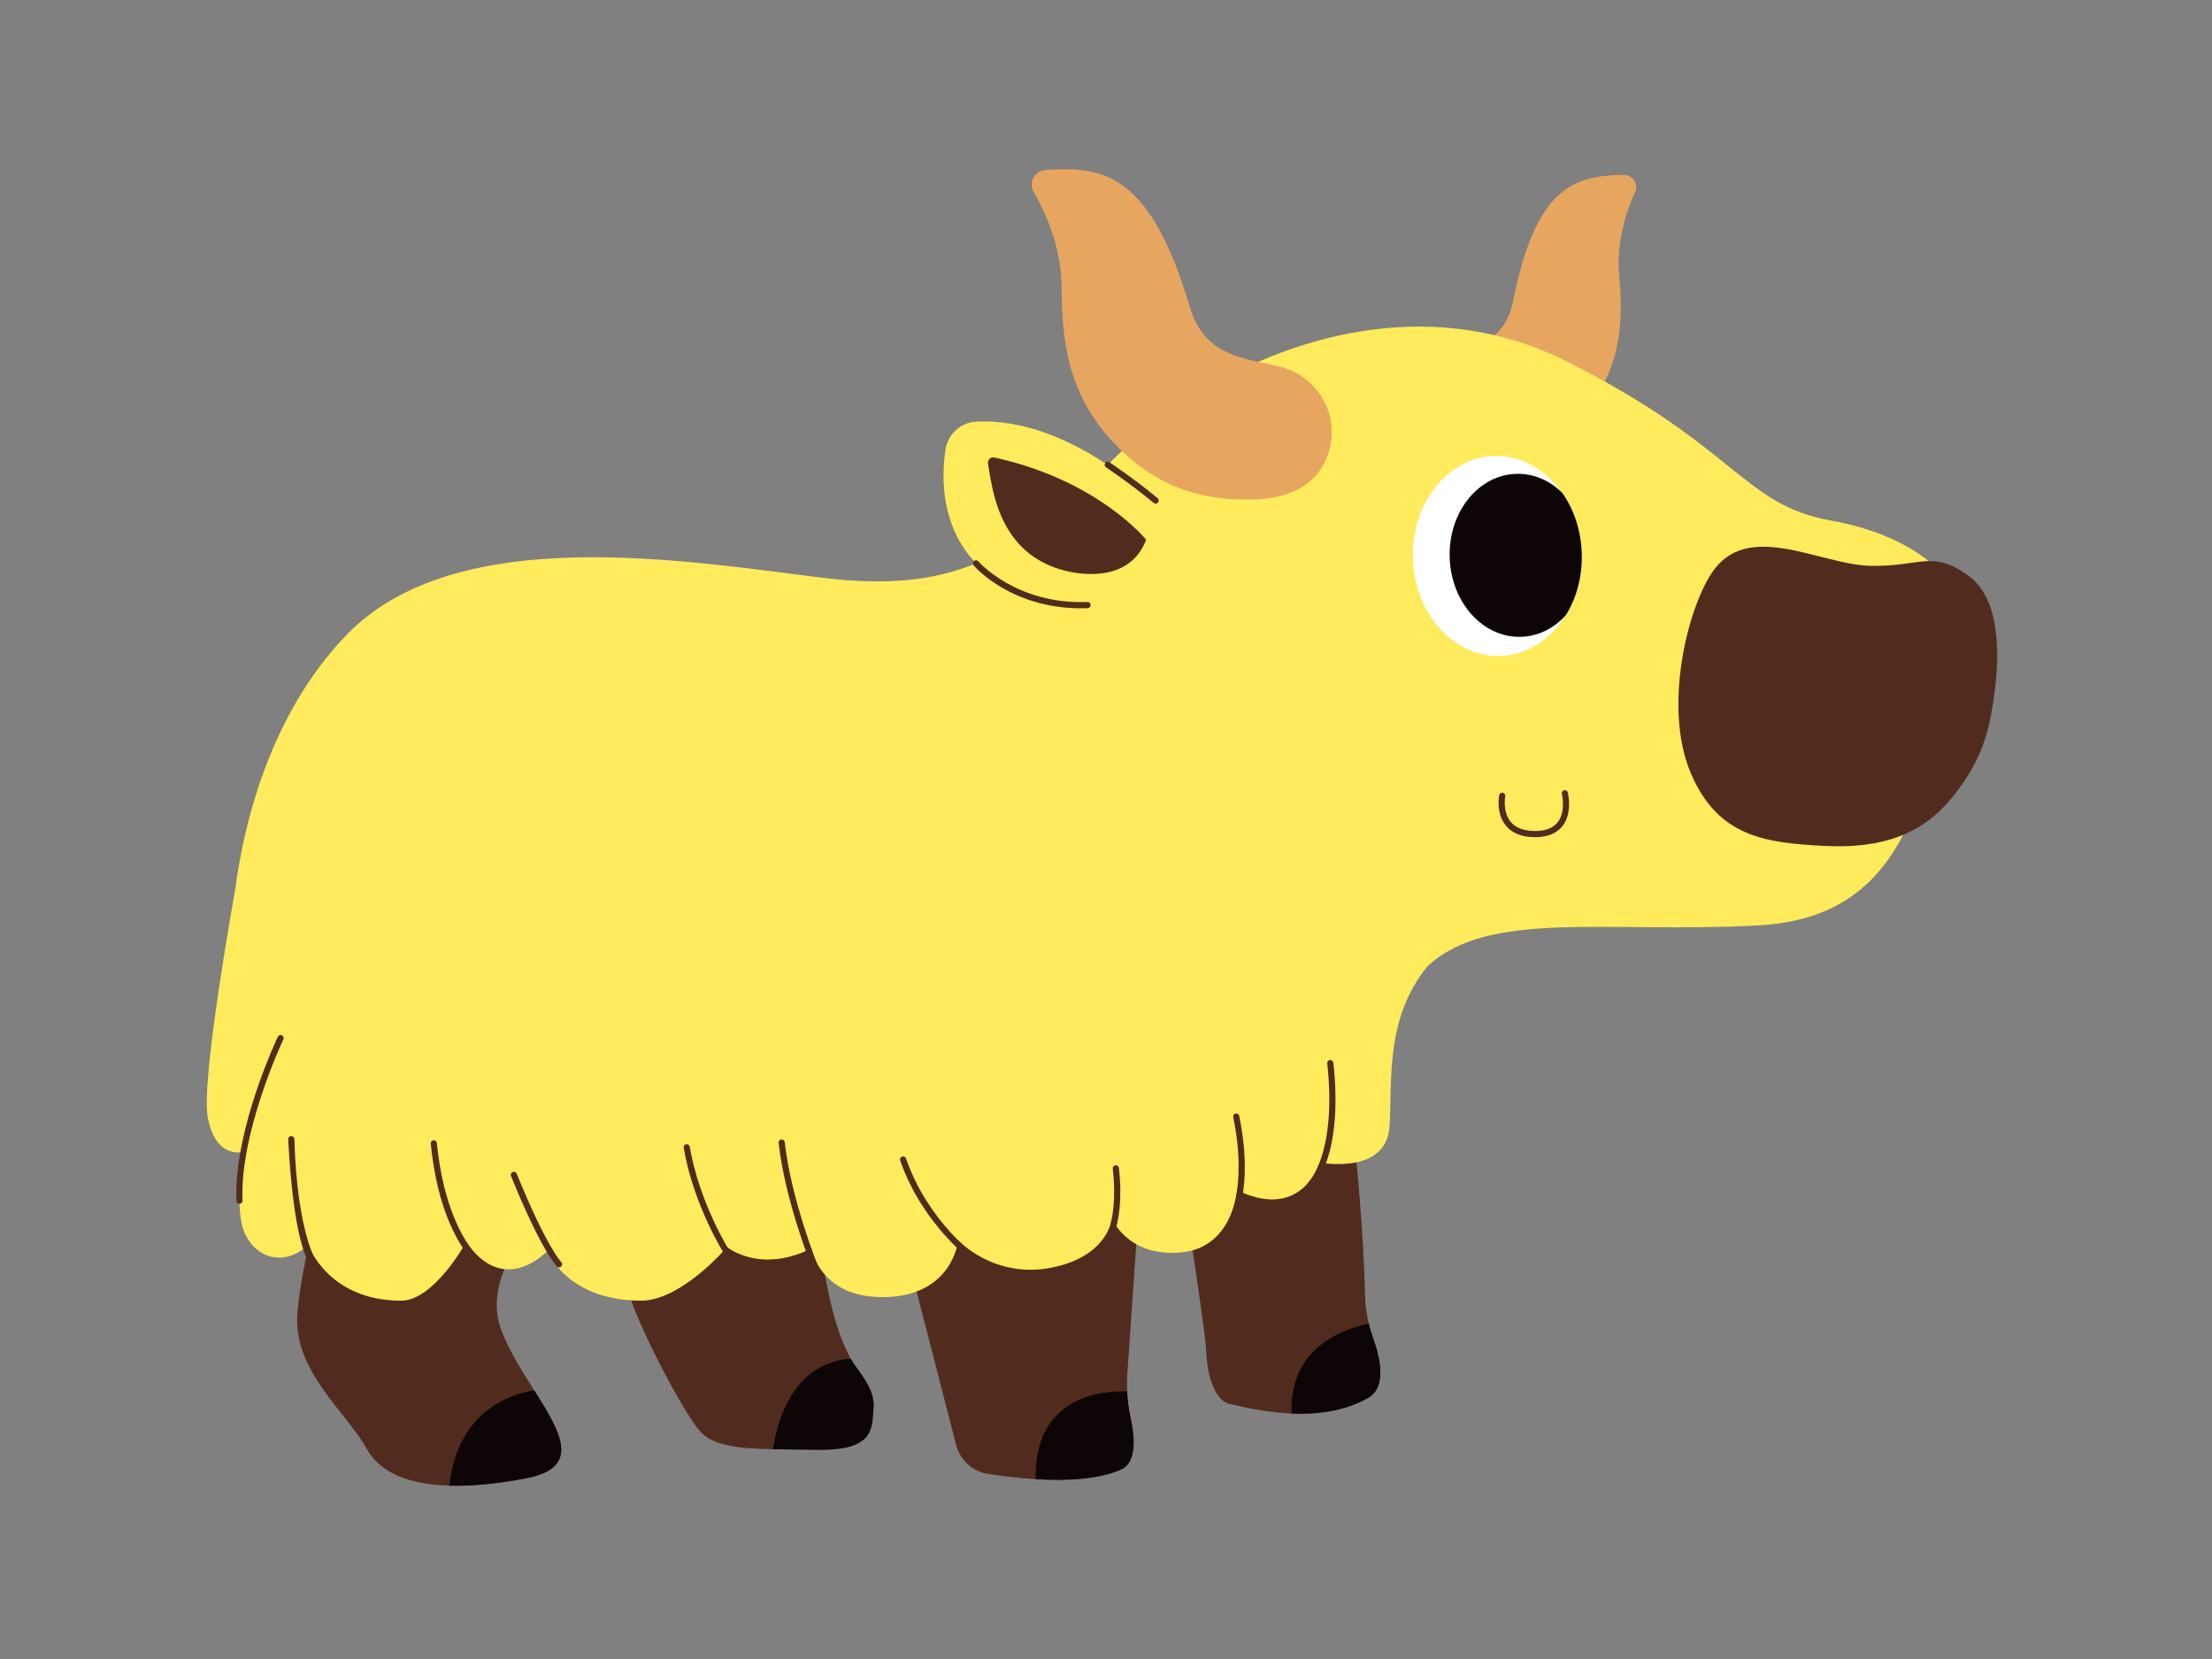 <svg xmlns="http://www.w3.org/2000/svg" xmlns:xlink="http://www.w3.org/1999/xlink" width="200" zoomAndPan="magnify" viewBox="0 0 150 112.5" height="150" preserveAspectRatio="xMidYMid meet" version="1.0"><rect x="0" y="0" width="150" height="112.5" fill="#808080" stroke="none"/><defs><clipPath id="7f58320c71"><path d="M 95 11.199 L 111 11.199 L 111 32 L 95 32 Z M 95 11.199 " clip-rule="nonzero"/></clipPath><clipPath id="f8c8e0554c"><path d="M 20 63 L 40 63 L 40 100.801 L 20 100.801 Z M 20 63 " clip-rule="nonzero"/></clipPath><clipPath id="75d001c719"><path d="M 58 63 L 78 63 L 78 100.801 L 58 100.801 Z M 58 63 " clip-rule="nonzero"/></clipPath><clipPath id="194587e608"><path d="M 30 94 L 39 94 L 39 100.801 L 30 100.801 Z M 30 94 " clip-rule="nonzero"/></clipPath><clipPath id="5a8be325c6"><path d="M 70 94 L 77 94 L 77 100.801 L 70 100.801 Z M 70 94 " clip-rule="nonzero"/></clipPath><clipPath id="c96e14a0a0"><path d="M 69 11.199 L 91 11.199 L 91 34 L 69 34 Z M 69 11.199 " clip-rule="nonzero"/></clipPath></defs><g clip-path="url(#7f58320c71)"><path fill="#e7a65f" d="M 95.656 29.742 C 94.562 27.738 95.469 25.242 97.574 24.367 C 99.281 23.66 101.984 23.566 102.605 20.438 C 104.137 12.723 106.672 11.91 110.113 11.859 C 110.727 11.848 111.133 12.488 110.875 13.047 C 110.309 14.281 109.59 16.359 109.797 18.637 C 110.125 22.277 109.859 25.508 106.809 28.688 C 104.746 30.836 102.324 31.055 100.047 31.68 C 98.348 32.148 96.555 31.379 95.707 29.832 C 95.691 29.805 95.676 29.773 95.656 29.742 Z M 95.656 29.742 " fill-opacity="1" fill-rule="nonzero"/></g><path fill="#512c1e" d="M 92.773 94.797 C 91.129 95.723 89.238 95.926 87.578 95.855 C 85.645 95.777 84.02 95.328 83.457 95.227 C 82.414 95.043 81.859 93.379 81.801 91.652 C 81.738 89.93 79.156 73.66 79.156 73.66 C 79.156 73.66 87.332 64.668 90.715 67.746 C 90.715 67.746 92.363 79.344 92.57 87.875 C 92.586 88.512 92.672 89.145 92.82 89.762 C 92.902 90.109 93.008 90.457 93.129 90.793 C 93.602 92.109 94.039 94.082 92.773 94.797 Z M 92.773 94.797 " fill-opacity="1" fill-rule="nonzero"/><path fill="#512c1e" d="M 59.234 95.477 C 59.113 96.828 59.359 98.371 55.426 98.309 C 54.328 98.293 53.32 98.293 52.41 98.273 C 50.066 98.23 48.379 98.051 47.492 97.078 C 46.262 95.723 42.82 89.066 42.512 87.156 C 42.203 85.246 42.512 76.988 42.512 76.988 C 42.512 76.988 57.328 74.215 57.699 81.059 C 57.699 81.059 55.547 84.445 55.977 86.664 C 56.41 88.875 56.824 90.512 57.691 92.137 C 57.695 92.137 57.695 92.145 57.699 92.148 C 58.129 92.949 59.359 94.117 59.234 95.477 Z M 59.234 95.477 " fill-opacity="1" fill-rule="nonzero"/><g clip-path="url(#f8c8e0554c)"><path fill="#512c1e" d="M 36.223 94.277 C 38.031 97.141 39.469 99.527 35.656 100.25 C 33.707 100.617 31.965 100.789 30.465 100.746 C 27.703 100.664 25.762 99.867 24.867 98.246 C 23.484 95.75 19.887 92.98 20.164 89.098 C 20.43 85.371 21.969 81.895 20.867 78.926 C 20.648 75.34 20.676 70.52 21.156 69.289 C 24.238 61.363 36.488 62.262 38.086 67.688 C 39.684 73.105 41.434 76.832 37.871 81.332 C 37.871 81.332 32.336 85.77 33.996 90.203 C 34.516 91.586 35.406 92.98 36.223 94.277 Z M 36.223 94.277 " fill-opacity="1" fill-rule="nonzero"/></g><g clip-path="url(#75d001c719)"><path fill="#512c1e" d="M 77.445 78.836 C 77.441 78.836 77.438 78.836 77.434 78.836 L 76.449 93.148 C 76.422 93.551 76.414 93.953 76.434 94.352 C 76.457 94.945 76.531 95.535 76.66 96.113 C 76.934 97.344 77.125 99.137 76.051 99.633 C 74.523 100.336 72.277 100.426 70.227 100.305 C 69.023 100.234 67.887 100.086 67.008 99.949 C 65.957 99.789 65.102 99.02 64.836 97.988 L 61.363 84.496 C 61.363 84.496 60.734 82.465 60.547 82.496 C 59.375 79.406 57.477 73.418 58.621 69.531 C 60.219 64.113 70.797 60.906 74.605 66.328 C 77.43 70.348 77.602 75.562 77.445 78.836 Z M 77.445 78.836 " fill-opacity="1" fill-rule="nonzero"/></g><path fill="#ffeb5b" d="M 124.191 35.305 C 118.141 34.234 117.828 30.312 106.207 24.492 C 94.59 18.668 81.859 24.77 75.496 31.145 C 75.371 31.273 75.246 31.398 75.121 31.523 C 72.57 29.84 69.402 28.406 66.164 28.598 C 65.121 28.66 64.273 29.461 64.117 30.492 C 63.828 32.426 63.805 35.691 66.184 38.203 C 63.344 39.371 60.148 39.707 55.855 39.188 C 46.723 38.078 30.953 35.305 23.484 43.07 C 18.121 48.641 16.465 56.355 15.957 60.266 C 15.957 60.266 13.629 73.117 14.078 75.695 C 14.598 78.715 16.566 78.098 16.566 78.098 C 16.566 78.098 15.828 81.797 16.566 83.551 C 17.305 85.309 19.25 85.945 20.906 84.426 C 20.906 84.426 22.227 88.203 27.203 88.203 C 29.445 88.203 31.629 84.199 31.629 84.199 C 31.629 84.199 33.715 87.957 37.133 84.844 C 37.133 84.844 38.383 88.164 43.434 88.203 C 46.203 88.227 49.305 84.566 49.305 84.566 C 49.305 84.566 51.512 86.402 55.023 84.66 C 55.023 84.66 55.586 88.094 60.105 87.957 C 64.625 87.824 64.984 84.105 64.984 84.105 C 64.984 84.105 67.402 86.754 71.348 85.953 C 75.16 85.184 75.406 82.629 75.406 82.629 C 75.406 82.629 76.422 85.215 80.016 84.938 C 83.613 84.66 83.891 80.688 83.891 80.688 C 83.891 80.688 87.824 83.016 89.516 78.836 C 89.516 78.836 93.973 79.699 94.219 76.434 C 94.441 73.484 93.852 69.133 96.801 65.527 C 100.953 61.648 108.977 63.309 119.211 62.754 C 129.449 62.203 130.004 53.605 132.77 46.672 C 135.535 39.742 129.641 36.27 124.191 35.305 Z M 124.191 35.305 " fill-opacity="1" fill-rule="nonzero"/><path fill="#512c1e" d="M 16.238 81.633 C 16.129 81.633 16.035 81.547 16.031 81.434 C 15.926 78.953 16.695 76.055 17.359 74.066 C 18.078 71.914 18.832 70.324 18.84 70.305 C 18.887 70.203 19.012 70.16 19.117 70.207 C 19.219 70.258 19.262 70.383 19.215 70.484 C 19.184 70.547 16.246 76.777 16.445 81.418 C 16.453 81.531 16.363 81.629 16.25 81.633 C 16.246 81.633 16.242 81.633 16.238 81.633 Z M 16.238 81.633 " fill-opacity="1" fill-rule="nonzero"/><path fill="#512c1e" d="M 21.422 86.086 C 21.344 86.098 21.262 86.066 21.215 85.996 C 21.117 85.848 19.961 85.113 19.543 77.258 C 19.539 77.141 19.633 77.043 19.746 77.043 C 19.863 77.039 19.957 77.133 19.961 77.246 C 20.156 83.801 21.539 85.73 21.562 85.766 C 21.625 85.859 21.598 85.988 21.504 86.055 C 21.477 86.07 21.449 86.082 21.422 86.086 Z M 21.422 86.086 " fill-opacity="1" fill-rule="nonzero"/><path fill="#512c1e" d="M 32.484 85.809 C 32.441 85.809 32.398 85.793 32.359 85.766 C 32.258 85.684 29.828 83.734 29.211 77.555 C 29.199 77.438 29.281 77.336 29.398 77.324 C 29.512 77.312 29.613 77.398 29.625 77.512 C 30.223 83.492 32.59 85.414 32.613 85.434 C 32.703 85.504 32.723 85.637 32.652 85.727 C 32.609 85.781 32.547 85.809 32.484 85.809 Z M 32.484 85.809 " fill-opacity="1" fill-rule="nonzero"/><path fill="#512c1e" d="M 37.949 85.938 C 37.887 85.949 37.82 85.93 37.77 85.883 C 37.73 85.844 36.738 84.871 34.652 79.75 C 34.609 79.645 34.66 79.523 34.766 79.477 C 34.871 79.434 34.992 79.484 35.039 79.594 C 37.07 84.578 38.047 85.57 38.059 85.582 C 38.141 85.66 38.141 85.793 38.062 85.875 C 38.031 85.906 37.992 85.93 37.949 85.938 Z M 37.949 85.938 " fill-opacity="1" fill-rule="nonzero"/><path fill="#512c1e" d="M 49.305 85.156 C 49.238 85.156 49.172 85.121 49.133 85.059 C 49.109 85.027 47.039 81.773 46.363 77.836 C 46.344 77.723 46.422 77.613 46.535 77.594 C 46.648 77.574 46.754 77.652 46.773 77.766 C 47.438 81.617 49.461 84.801 49.48 84.836 C 49.543 84.93 49.516 85.059 49.418 85.121 C 49.383 85.145 49.344 85.156 49.305 85.156 Z M 49.305 85.156 " fill-opacity="1" fill-rule="nonzero"/><path fill="#512c1e" d="M 55.293 86.199 C 55.211 86.199 55.133 86.148 55.102 86.07 C 55.082 86.023 53.23 81.426 52.801 77.5 C 52.789 77.383 52.871 77.281 52.984 77.27 C 53.098 77.258 53.203 77.34 53.215 77.453 C 53.637 81.32 55.469 85.867 55.488 85.91 C 55.531 86.02 55.48 86.141 55.371 86.184 C 55.348 86.195 55.32 86.199 55.293 86.199 Z M 55.293 86.199 " fill-opacity="1" fill-rule="nonzero"/><path fill="#512c1e" d="M 66.191 85.664 C 66.148 85.664 66.109 85.652 66.07 85.625 C 66.035 85.602 62.586 83.141 61.043 78.695 C 61.004 78.586 61.062 78.465 61.172 78.43 C 61.281 78.391 61.398 78.449 61.438 78.559 C 62.934 82.875 66.277 85.258 66.309 85.285 C 66.402 85.352 66.426 85.48 66.359 85.574 C 66.32 85.633 66.258 85.664 66.191 85.664 Z M 66.191 85.664 " fill-opacity="1" fill-rule="nonzero"/><path fill="#512c1e" d="M 88.84 80.586 C 88.781 80.586 88.727 80.562 88.688 80.516 C 88.609 80.434 88.613 80.301 88.695 80.223 C 88.723 80.199 90.672 78.273 90.004 72.113 C 89.992 72 90.074 71.895 90.188 71.883 C 90.301 71.871 90.402 71.953 90.418 72.066 C 91.113 78.477 89.066 80.449 88.98 80.527 C 88.941 80.566 88.891 80.586 88.84 80.586 Z M 88.84 80.586 " fill-opacity="1" fill-rule="nonzero"/><path fill="#512c1e" d="M 83.348 83.336 C 83.309 83.336 83.266 83.324 83.23 83.297 C 83.137 83.23 83.113 83.102 83.18 83.008 C 83.199 82.977 84.652 80.797 83.629 75.758 C 83.605 75.645 83.676 75.535 83.789 75.512 C 83.902 75.488 84.012 75.559 84.035 75.672 C 85.102 80.922 83.586 83.156 83.52 83.246 C 83.48 83.305 83.414 83.336 83.348 83.336 Z M 83.348 83.336 " fill-opacity="1" fill-rule="nonzero"/><path fill="#512c1e" d="M 74.691 85.059 C 74.629 85.066 74.562 85.047 74.512 84.996 C 74.434 84.91 74.441 84.777 74.523 84.699 C 74.539 84.684 75.922 83.305 75.461 79.25 C 75.449 79.137 75.527 79.027 75.645 79.02 C 75.758 79.008 75.859 79.09 75.875 79.203 C 76.363 83.5 74.871 84.945 74.809 85.004 C 74.773 85.035 74.734 85.055 74.691 85.059 Z M 74.691 85.059 " fill-opacity="1" fill-rule="nonzero"/><path fill="#512c1e" d="M 77.723 36.598 C 77.723 36.598 74.453 32.551 67.422 31.023 C 67.172 30.973 66.953 31.191 67 31.441 C 67.281 32.949 67.613 37.578 72.281 38.715 C 73.016 38.895 76.57 39.637 77.723 36.598 Z M 77.723 36.598 " fill-opacity="1" fill-rule="nonzero"/><g clip-path="url(#194587e608)"><path fill="#0e0606" d="M 35.656 100.25 C 33.707 100.617 31.965 100.789 30.465 100.746 C 31.035 95.629 34.707 94.516 36.223 94.277 C 38.031 97.141 39.469 99.527 35.656 100.25 Z M 35.656 100.25 " fill-opacity="1" fill-rule="nonzero"/></g><path fill="#0e0606" d="M 59.234 95.477 C 59.113 96.828 59.359 98.371 55.426 98.309 C 54.328 98.293 53.32 98.293 52.41 98.273 C 53.266 93.043 56.211 92.215 57.691 92.137 C 57.695 92.137 57.695 92.145 57.699 92.148 C 58.129 92.949 59.359 94.117 59.234 95.477 Z M 59.234 95.477 " fill-opacity="1" fill-rule="nonzero"/><g clip-path="url(#5a8be325c6)"><path fill="#0e0606" d="M 76.051 99.633 C 74.523 100.336 72.277 100.426 70.227 100.305 C 70.133 94.648 74.746 94.293 76.434 94.352 C 76.457 94.945 76.531 95.535 76.66 96.113 C 76.934 97.344 77.125 99.137 76.051 99.633 Z M 76.051 99.633 " fill-opacity="1" fill-rule="nonzero"/></g><path fill="#0e0606" d="M 92.773 94.797 C 91.129 95.723 89.238 95.926 87.578 95.855 C 87.422 91.418 91.016 90.129 92.82 89.762 C 92.902 90.109 93.008 90.457 93.129 90.793 C 93.602 92.109 94.039 94.082 92.773 94.797 Z M 92.773 94.797 " fill-opacity="1" fill-rule="nonzero"/><path fill="#ffffff" d="M 107.262 37.527 C 107.309 39.086 106.914 40.539 106.191 41.707 C 105.191 43.336 103.586 44.426 101.738 44.48 C 98.578 44.578 95.922 41.617 95.809 37.875 C 95.695 34.133 98.168 31.02 101.328 30.922 C 103.176 30.867 104.84 31.855 105.941 33.422 C 106.73 34.543 107.215 35.969 107.262 37.527 Z M 107.262 37.527 " fill-opacity="1" fill-rule="nonzero"/><path fill="#0e0606" d="M 107.262 37.527 C 107.309 39.086 106.914 40.539 106.191 41.707 C 105.395 42.598 104.332 43.148 103.148 43.184 C 100.559 43.266 98.398 40.852 98.305 37.801 C 98.211 34.75 100.223 32.211 102.816 32.133 C 103.996 32.094 105.09 32.582 105.941 33.422 C 106.73 34.543 107.215 35.969 107.262 37.527 Z M 107.262 37.527 " fill-opacity="1" fill-rule="nonzero"/><path fill="#512c1e" d="M 135.141 47.754 C 135.43 45.906 136.09 40.938 133.48 39.039 C 130.992 37.227 130.191 38.473 126.777 38.367 C 123.367 38.266 118.473 35.219 116.078 38.852 C 114.371 41.434 112.801 48.031 114.645 52.402 C 116.492 56.777 119.746 57.156 123.715 57.363 C 127.68 57.57 130.375 56.527 132.336 54.133 C 134.301 51.738 134.82 49.793 135.141 47.754 Z M 135.141 47.754 " fill-opacity="1" fill-rule="nonzero"/><g clip-path="url(#c96e14a0a0)"><path fill="#e7a65f" d="M 89.938 31.098 C 91.012 28.605 89.668 25.754 87.078 24.949 C 84.984 24.301 81.773 24.488 80.695 20.855 C 78.039 11.898 74.949 11.219 70.875 11.535 C 70.148 11.59 69.738 12.391 70.102 13.023 C 70.91 14.426 71.988 16.801 71.992 19.516 C 72.004 23.863 72.676 27.656 76.629 31.078 C 79.305 33.391 82.184 33.941 84.957 33.875 C 87.051 33.82 89.059 33.133 89.891 31.207 C 89.906 31.172 89.922 31.137 89.938 31.098 Z M 89.938 31.098 " fill-opacity="1" fill-rule="nonzero"/></g><path fill="#512c1e" d="M 104.102 56.77 L 104.082 56.77 C 103.195 56.766 102.531 56.5 102.113 55.984 C 101.43 55.148 101.656 53.973 101.664 53.922 C 101.688 53.809 101.797 53.734 101.91 53.758 C 102.023 53.781 102.098 53.891 102.074 54.004 C 102.07 54.012 101.879 55.043 102.438 55.723 C 102.773 56.137 103.328 56.348 104.082 56.352 L 104.102 56.352 C 104.809 56.352 105.32 56.152 105.629 55.758 C 106.203 55.027 105.918 53.855 105.914 53.84 C 105.887 53.73 105.953 53.617 106.066 53.59 C 106.176 53.562 106.289 53.629 106.316 53.742 C 106.332 53.797 106.652 55.125 105.957 56.016 C 105.566 56.516 104.941 56.77 104.102 56.77 Z M 104.102 56.77 " fill-opacity="1" fill-rule="nonzero"/><path fill="#512c1e" d="M 73.305 41.25 C 68.574 41.25 66.129 38.461 66.023 38.34 C 65.949 38.25 65.961 38.121 66.047 38.047 C 66.133 37.969 66.266 37.98 66.34 38.066 C 66.367 38.098 68.922 41.004 73.742 40.824 C 73.855 40.809 73.953 40.91 73.957 41.023 C 73.961 41.141 73.871 41.238 73.758 41.242 C 73.605 41.246 73.453 41.25 73.305 41.25 Z M 73.305 41.25 " fill-opacity="1" fill-rule="nonzero"/><path fill="#512c1e" d="M 78.367 34.152 C 78.32 34.152 78.273 34.137 78.238 34.105 C 76.609 32.758 75.023 31.707 75.004 31.695 C 74.91 31.633 74.883 31.504 74.945 31.406 C 75.008 31.312 75.137 31.285 75.234 31.348 C 75.25 31.359 76.855 32.422 78.5 33.781 C 78.59 33.855 78.602 33.988 78.531 34.074 C 78.488 34.125 78.43 34.152 78.367 34.152 Z M 78.367 34.152 " fill-opacity="1" fill-rule="nonzero"/></svg>